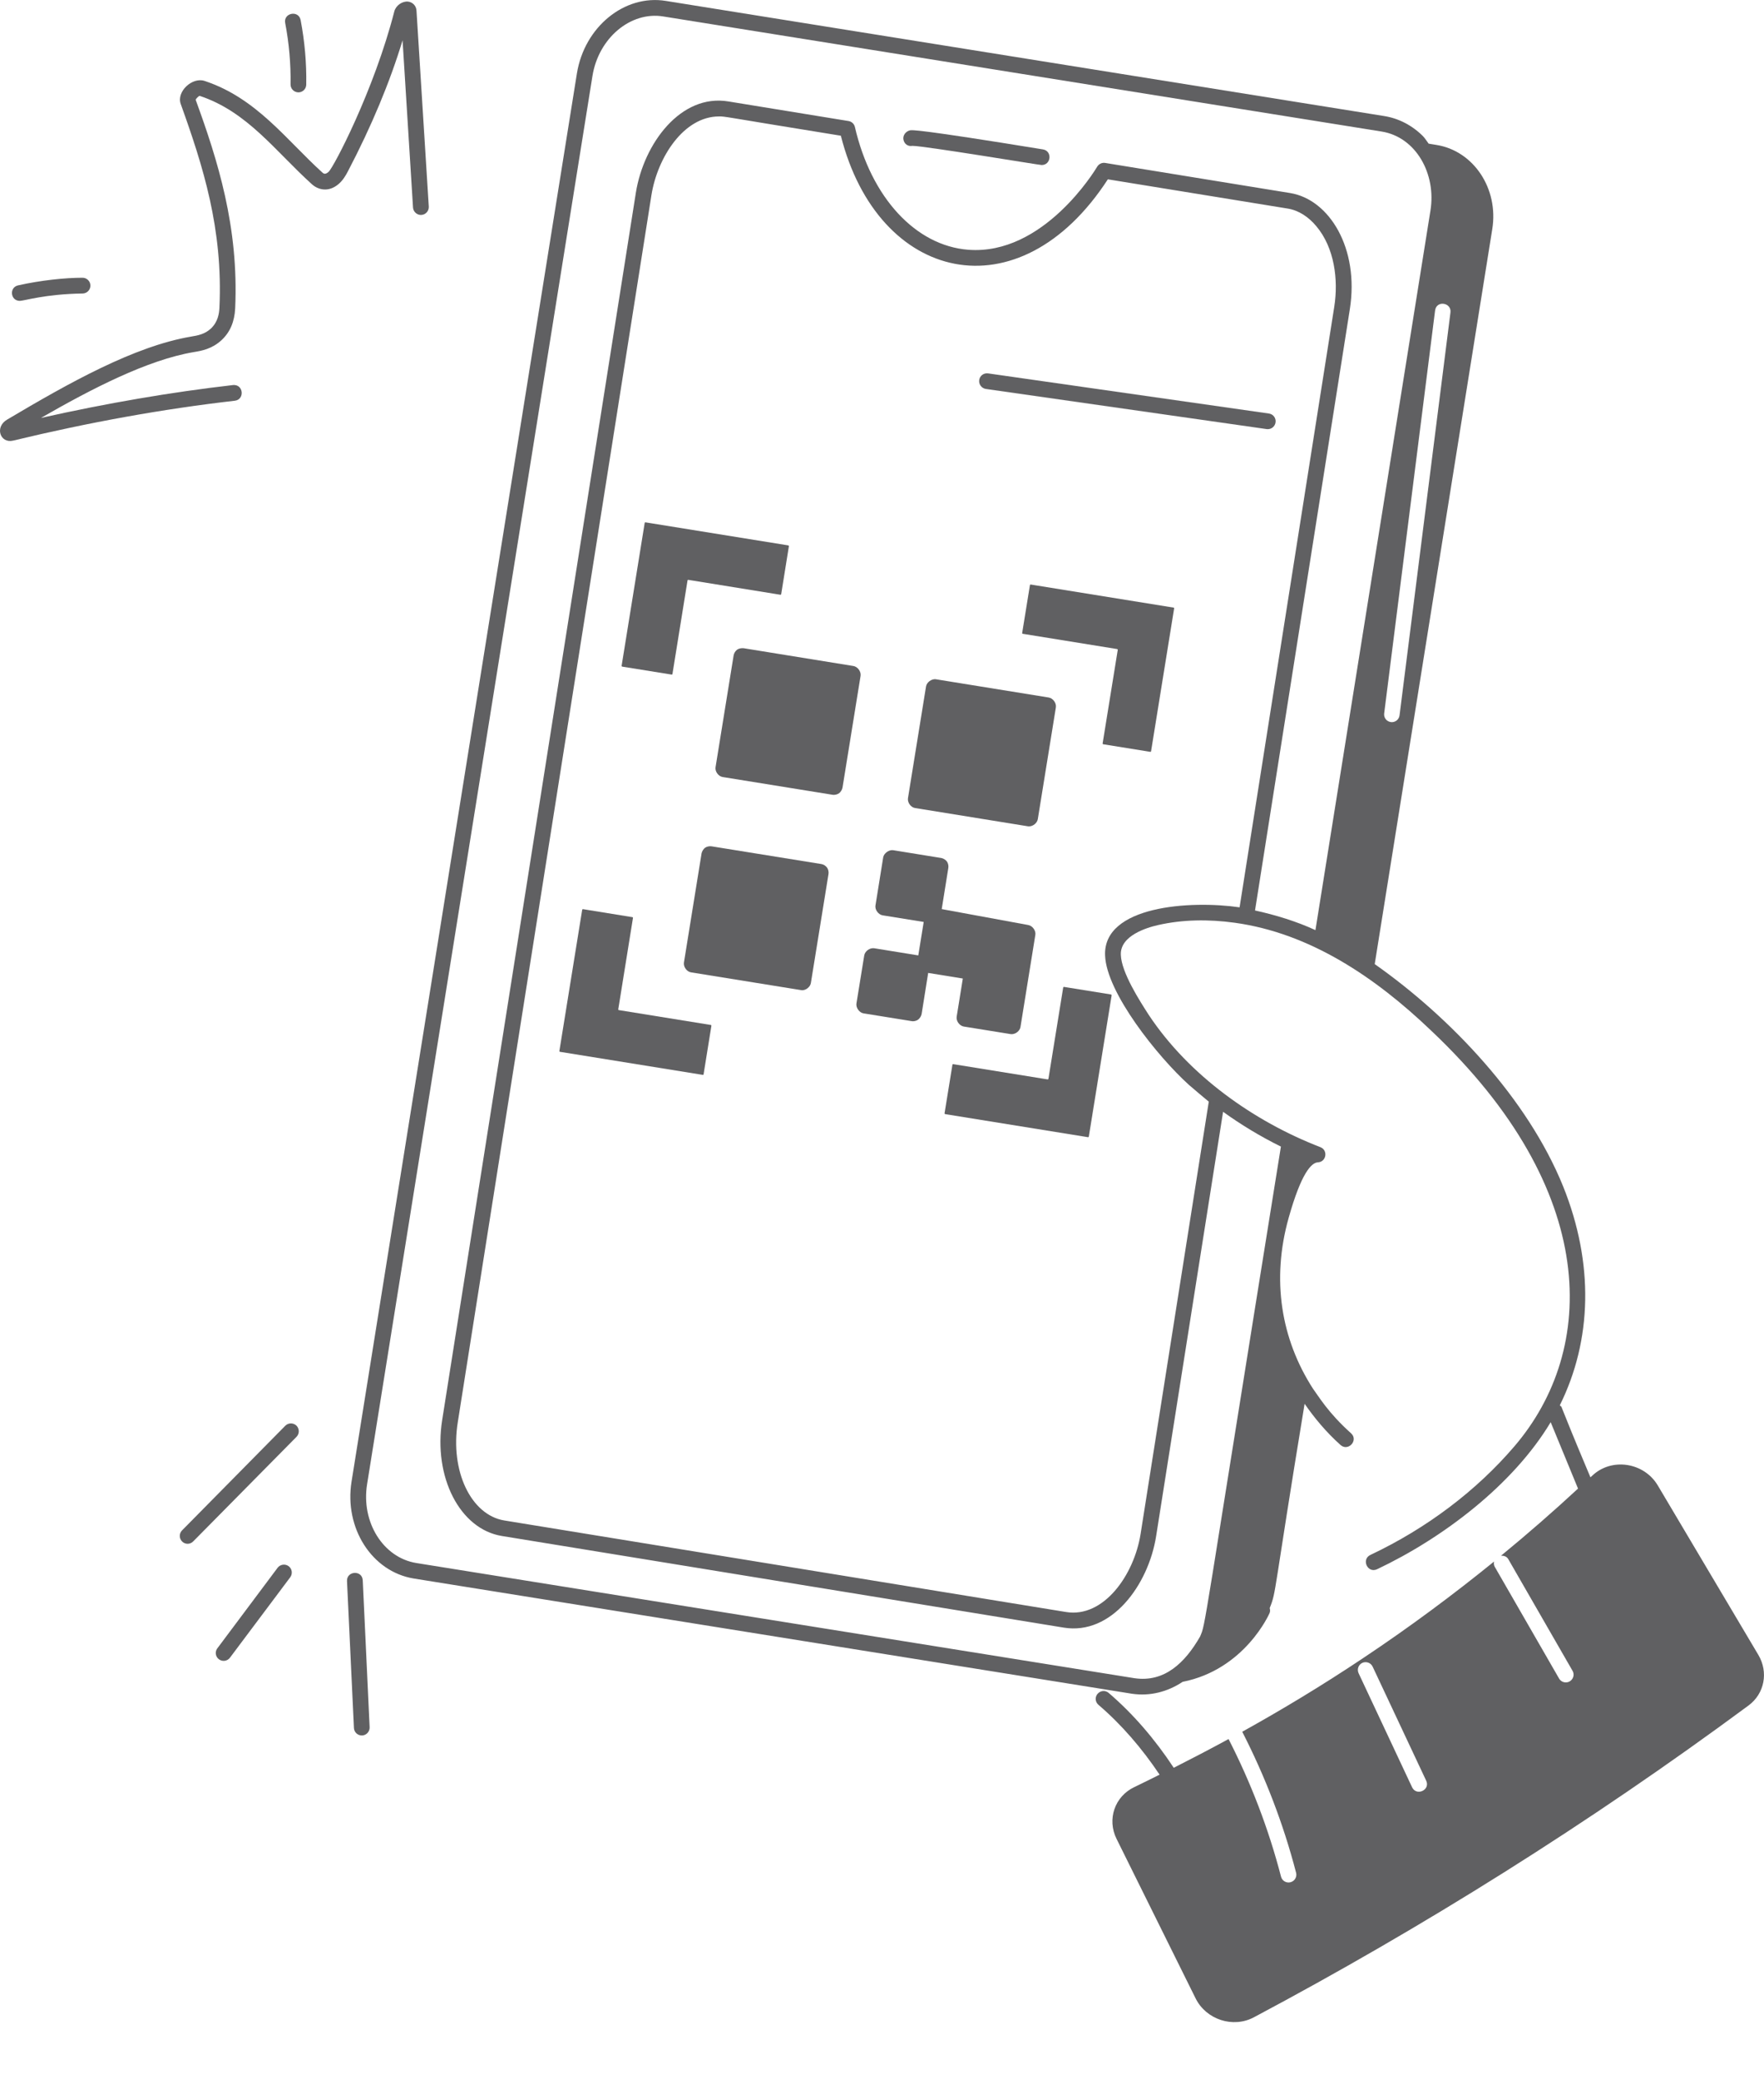 <svg width="28" height="33" viewBox="0 0 28 33" fill="none" xmlns="http://www.w3.org/2000/svg">
<path d="M0.314 4.775C0.384 4.775 0.713 4.667 1.312 4.658C1.381 4.657 1.436 4.6 1.435 4.531C1.434 4.463 1.378 4.408 1.31 4.408C1.033 4.408 0.649 4.448 0.287 4.529C0.142 4.562 0.166 4.775 0.314 4.775Z" fill="#606062"/>
<path d="M5.827 23.555L9.404 1.206C9.501 0.602 10.011 0.177 10.527 0.261L21.933 2.088C22.48 2.178 22.798 2.763 22.706 3.339L20.88 14.762C20.587 14.625 20.236 14.518 19.921 14.45L21.426 4.907C21.578 3.943 21.102 3.166 20.48 3.064C19.464 2.899 17.415 2.565 17.543 2.586C17.494 2.577 17.443 2.601 17.416 2.645C17.382 2.703 16.561 4.056 15.37 3.964C14.534 3.9 13.828 3.135 13.57 2.016C13.559 1.967 13.519 1.929 13.469 1.921L11.562 1.61C10.808 1.484 10.218 2.276 10.093 3.059L7.019 22.535C6.875 23.441 7.299 24.268 7.965 24.377L16.882 25.831C17.642 25.958 18.228 25.156 18.351 24.382L19.414 17.645C19.698 17.849 20.003 18.035 20.332 18.197C19.058 26.12 19.142 25.747 19.049 25.973C18.81 26.39 18.483 26.705 18.006 26.634L6.606 24.806C6.08 24.719 5.73 24.157 5.827 23.555ZM23.023 4.96L22.215 11.353C22.207 11.416 22.154 11.461 22.093 11.461C22.088 11.461 22.083 11.461 22.078 11.46C22.01 11.452 21.962 11.39 21.971 11.323L22.779 4.929C22.8 4.76 23.044 4.802 23.023 4.96ZM17.541 15.163C17.561 15.752 18.376 16.77 18.872 17.218C18.891 17.236 19.164 17.466 19.187 17.484L18.105 24.343C18.001 25 17.517 25.68 16.923 25.584L8.005 24.131C7.475 24.044 7.143 23.345 7.266 22.574L10.34 3.098C10.435 2.501 10.851 1.848 11.413 1.848C11.525 1.848 11.432 1.845 13.347 2.154C13.934 4.479 16.173 5.019 17.585 2.846L20.439 3.31C20.617 3.339 20.771 3.443 20.894 3.59C21.182 3.932 21.246 4.439 21.179 4.867L19.676 14.4C18.892 14.286 17.509 14.377 17.541 15.163ZM22.414 28.365L21.565 26.555C21.536 26.493 21.563 26.419 21.624 26.391C21.685 26.363 21.759 26.389 21.788 26.451L22.638 28.261C22.707 28.408 22.484 28.512 22.414 28.365ZM6.566 25.052L17.968 26.881C18.257 26.923 18.534 26.85 18.772 26.692C19.762 26.496 20.15 25.607 20.153 25.598C20.163 25.573 20.161 25.546 20.154 25.521C20.263 25.25 20.204 25.34 20.708 22.279C20.87 22.513 21.057 22.735 21.278 22.933C21.4 23.042 21.568 22.858 21.445 22.747C21.081 22.421 20.933 22.164 20.84 22.038C20.335 21.253 20.178 20.312 20.455 19.328C20.657 18.608 20.819 18.452 20.919 18.447C21.053 18.441 21.084 18.255 20.958 18.206C19.904 17.799 18.872 17.069 18.234 16.107C18.093 15.888 17.8 15.435 17.791 15.154C17.778 14.849 18.204 14.721 18.388 14.68C18.767 14.595 19.175 14.586 19.601 14.645C20.797 14.811 21.834 15.513 22.714 16.354C25.406 18.895 25.351 21.419 24.04 22.952C23.436 23.659 22.644 24.257 21.752 24.678C21.604 24.748 21.708 24.975 21.858 24.905C22.9 24.412 24.017 23.567 24.614 22.571L25.048 23.625C24.671 23.974 24.266 24.329 23.825 24.691C23.87 24.688 23.915 24.701 23.94 24.743L24.961 26.517C25.008 26.599 24.948 26.701 24.854 26.701C24.811 26.701 24.77 26.679 24.747 26.639L23.726 24.866C23.711 24.84 23.71 24.811 23.715 24.783C23.085 25.294 22.393 25.812 21.627 26.322C20.975 26.757 20.336 27.141 19.718 27.484C20.083 28.197 20.372 28.948 20.573 29.722C20.59 29.788 20.55 29.855 20.485 29.872C20.422 29.89 20.352 29.853 20.334 29.785C20.138 29.029 19.857 28.296 19.501 27.6C19.205 27.761 18.915 27.912 18.631 28.056C18.335 27.607 17.988 27.201 17.598 26.868C17.546 26.822 17.468 26.829 17.422 26.882C17.377 26.934 17.383 27.012 17.436 27.057C17.801 27.369 18.127 27.748 18.406 28.165C18.273 28.231 18.137 28.3 18.008 28.361C17.693 28.509 17.569 28.875 17.723 29.184L18.978 31.716C19.145 32.052 19.57 32.193 19.903 32.016C22.573 30.596 25.205 28.952 27.755 27.067C28.009 26.879 28.073 26.538 27.91 26.264C27.378 25.368 26.846 24.472 26.314 23.575C26.096 23.208 25.581 23.129 25.275 23.419C25.265 23.428 25.254 23.438 25.245 23.446C24.663 22.065 24.824 22.382 24.759 22.303C25.271 21.271 25.303 20.052 24.813 18.832C24.25 17.439 23.026 16.149 21.821 15.301L23.687 3.635C23.79 2.995 23.391 2.394 22.8 2.3L22.677 2.28C22.647 2.241 22.622 2.198 22.588 2.162C22.416 1.99 22.203 1.879 21.973 1.842L10.566 0.014C9.912 -0.091 9.276 0.427 9.157 1.167L5.58 23.515C5.462 24.254 5.904 24.943 6.566 25.052Z" fill="#606062"/>
<path d="M14.482 2.315C14.483 2.315 14.484 2.315 14.484 2.315C14.671 2.315 16.495 2.619 16.534 2.619C16.687 2.619 16.705 2.395 16.554 2.371C14.554 2.045 14.47 2.062 14.443 2.069C14.375 2.085 14.325 2.153 14.341 2.22C14.356 2.287 14.414 2.328 14.482 2.315Z" fill="#606062"/>
<path d="M10.66 10.706C10.667 10.707 10.673 10.703 10.674 10.696L10.913 9.213C10.914 9.206 10.92 9.202 10.927 9.203L12.386 9.439C12.393 9.44 12.399 9.435 12.4 9.429L12.522 8.67C12.523 8.664 12.519 8.657 12.513 8.656L10.246 8.29C10.24 8.289 10.234 8.293 10.233 8.3L9.867 10.566C9.866 10.573 9.87 10.578 9.877 10.58L10.66 10.706Z" fill="#606062"/>
<path d="M9.823 16.031C9.817 16.03 9.812 16.024 9.814 16.017L10.047 14.569C10.049 14.563 10.044 14.557 10.038 14.556L9.254 14.429C9.248 14.429 9.242 14.433 9.241 14.439L8.879 16.68C8.878 16.686 8.882 16.692 8.888 16.693L11.155 17.059C11.161 17.061 11.167 17.056 11.168 17.05L11.292 16.28C11.293 16.274 11.289 16.267 11.283 16.267L9.823 16.031Z" fill="#606062"/>
<path d="M16.876 15.673L16.642 17.12C16.641 17.128 16.635 17.131 16.629 17.131L15.131 16.889C15.125 16.887 15.119 16.892 15.118 16.898L14.993 17.668C14.992 17.674 14.997 17.681 15.003 17.682L17.269 18.048C17.276 18.049 17.282 18.045 17.283 18.038L17.645 15.797C17.646 15.79 17.641 15.785 17.635 15.783L16.89 15.663C16.884 15.662 16.877 15.667 16.876 15.673Z" fill="#606062"/>
<path d="M18.627 9.643L16.361 9.277C16.355 9.276 16.348 9.28 16.348 9.287L16.225 10.046C16.224 10.052 16.228 10.059 16.235 10.059L17.732 10.301C17.739 10.303 17.743 10.308 17.742 10.315L17.502 11.799C17.501 11.805 17.506 11.811 17.512 11.812L18.257 11.932C18.264 11.933 18.27 11.929 18.271 11.923L18.637 9.656C18.638 9.65 18.634 9.644 18.627 9.643Z" fill="#606062"/>
<path d="M13.66 10.726C13.67 10.658 13.614 10.581 13.546 10.57L11.805 10.288C11.771 10.284 11.728 10.291 11.7 10.311C11.673 10.331 11.65 10.368 11.645 10.401L11.358 12.176C11.347 12.244 11.403 12.321 11.471 12.332L13.217 12.614C13.222 12.614 13.228 12.615 13.234 12.615C13.264 12.615 13.297 12.605 13.319 12.589C13.345 12.569 13.367 12.533 13.373 12.501L13.66 10.726V10.726Z" fill="#606062"/>
<path d="M13.037 13.713L11.296 13.432C11.262 13.426 11.22 13.435 11.192 13.454C11.165 13.474 11.142 13.512 11.136 13.544L10.856 15.277C10.846 15.345 10.902 15.422 10.969 15.432L12.717 15.714C12.722 15.715 12.727 15.716 12.732 15.716C12.795 15.716 12.861 15.663 12.871 15.601L13.151 13.87C13.156 13.837 13.147 13.797 13.129 13.771C13.109 13.742 13.071 13.718 13.037 13.713Z" fill="#606062"/>
<path d="M14.525 12.824L16.317 13.114C16.323 13.115 16.328 13.115 16.334 13.115C16.397 13.115 16.462 13.063 16.473 13.001L16.76 11.226C16.76 11.226 16.76 11.226 16.76 11.225C16.77 11.158 16.714 11.081 16.646 11.07L14.853 10.78C14.788 10.772 14.71 10.827 14.699 10.894L14.412 12.669C14.402 12.737 14.458 12.814 14.525 12.824Z" fill="#606062"/>
<path d="M15.283 15.53L15.185 16.137C15.175 16.204 15.231 16.281 15.298 16.292L16.042 16.412C16.047 16.413 16.053 16.413 16.059 16.413C16.122 16.413 16.188 16.361 16.198 16.299L16.434 14.837C16.445 14.771 16.39 14.694 16.323 14.681L14.948 14.428L15.052 13.78C15.059 13.747 15.051 13.703 15.032 13.675C15.012 13.647 14.974 13.622 14.94 13.617L14.175 13.493C14.112 13.484 14.03 13.541 14.019 13.607L13.896 14.372C13.886 14.439 13.943 14.516 14.01 14.527L14.662 14.632L14.576 15.163L13.873 15.049C13.805 15.041 13.729 15.096 13.718 15.164L13.594 15.928C13.585 15.995 13.641 16.073 13.708 16.083L14.471 16.206C14.477 16.207 14.483 16.208 14.489 16.208C14.518 16.208 14.55 16.199 14.572 16.183C14.6 16.163 14.623 16.126 14.629 16.093L14.733 15.441L15.283 15.53Z" fill="#606062"/>
<path d="M15.649 6.173L20.106 6.81C20.112 6.811 20.118 6.811 20.124 6.811C20.185 6.811 20.238 6.766 20.247 6.703C20.257 6.635 20.209 6.572 20.141 6.563L15.684 5.926C15.613 5.917 15.553 5.963 15.543 6.032C15.534 6.1 15.581 6.163 15.649 6.173Z" fill="#606062"/>
<path d="M0.208 6.993C1.413 6.702 2.598 6.489 3.727 6.36C3.888 6.341 3.866 6.096 3.699 6.111C2.716 6.224 1.693 6.399 0.65 6.633C1.464 6.165 2.34 5.713 3.075 5.588C3.198 5.568 3.366 5.539 3.519 5.396C3.653 5.27 3.722 5.106 3.733 4.894C3.792 3.601 3.455 2.541 3.106 1.584C3.111 1.563 3.156 1.524 3.168 1.521C3.928 1.772 4.373 2.403 4.952 2.925C5.047 3.011 5.215 3.06 5.379 2.917C5.447 2.856 5.488 2.785 5.524 2.716C5.896 2.005 6.187 1.309 6.39 0.64L6.556 3.295C6.561 3.363 6.622 3.416 6.689 3.411C6.757 3.407 6.81 3.348 6.806 3.279L6.611 0.169C6.607 0.092 6.55 0.033 6.474 0.025C6.385 0.018 6.284 0.086 6.259 0.181C5.939 1.428 5.296 2.658 5.215 2.728C5.169 2.768 5.143 2.762 5.119 2.74C4.548 2.225 4.073 1.556 3.246 1.284C3.05 1.22 2.798 1.455 2.869 1.651C3.225 2.642 3.541 3.635 3.483 4.882C3.479 4.975 3.46 5.108 3.348 5.214C3.25 5.305 3.14 5.324 3.033 5.342C2.13 5.495 1.095 6.077 0.112 6.66C-0.089 6.779 0.004 7.041 0.208 6.993Z" fill="#606062"/>
<path d="M4.735 1.466C4.735 1.466 4.736 1.466 4.736 1.466C4.805 1.466 4.86 1.411 4.861 1.343C4.867 0.999 4.836 0.654 4.772 0.319C4.74 0.155 4.495 0.205 4.527 0.366C4.588 0.684 4.617 1.012 4.612 1.339C4.611 1.408 4.666 1.464 4.735 1.466Z" fill="#606062"/>
<path d="M4.706 22.626C4.656 22.578 4.577 22.579 4.529 22.627L2.89 24.288C2.841 24.337 2.842 24.417 2.891 24.465C2.94 24.514 3.019 24.513 3.067 24.463L4.707 22.803C4.755 22.754 4.754 22.675 4.706 22.626Z" fill="#606062"/>
<path d="M5.508 25.093L5.618 27.424C5.621 27.491 5.676 27.543 5.743 27.543C5.744 27.543 5.746 27.543 5.748 27.543C5.817 27.54 5.87 27.481 5.867 27.412L5.758 25.081C5.749 24.914 5.501 24.93 5.508 25.093Z" fill="#606062"/>
<path d="M4.407 24.881L3.45 26.16C3.408 26.215 3.42 26.293 3.475 26.334C3.531 26.376 3.609 26.364 3.65 26.309L4.607 25.032C4.648 24.976 4.637 24.898 4.581 24.856C4.527 24.816 4.448 24.827 4.407 24.881Z" fill="#606062"/>
</svg>
